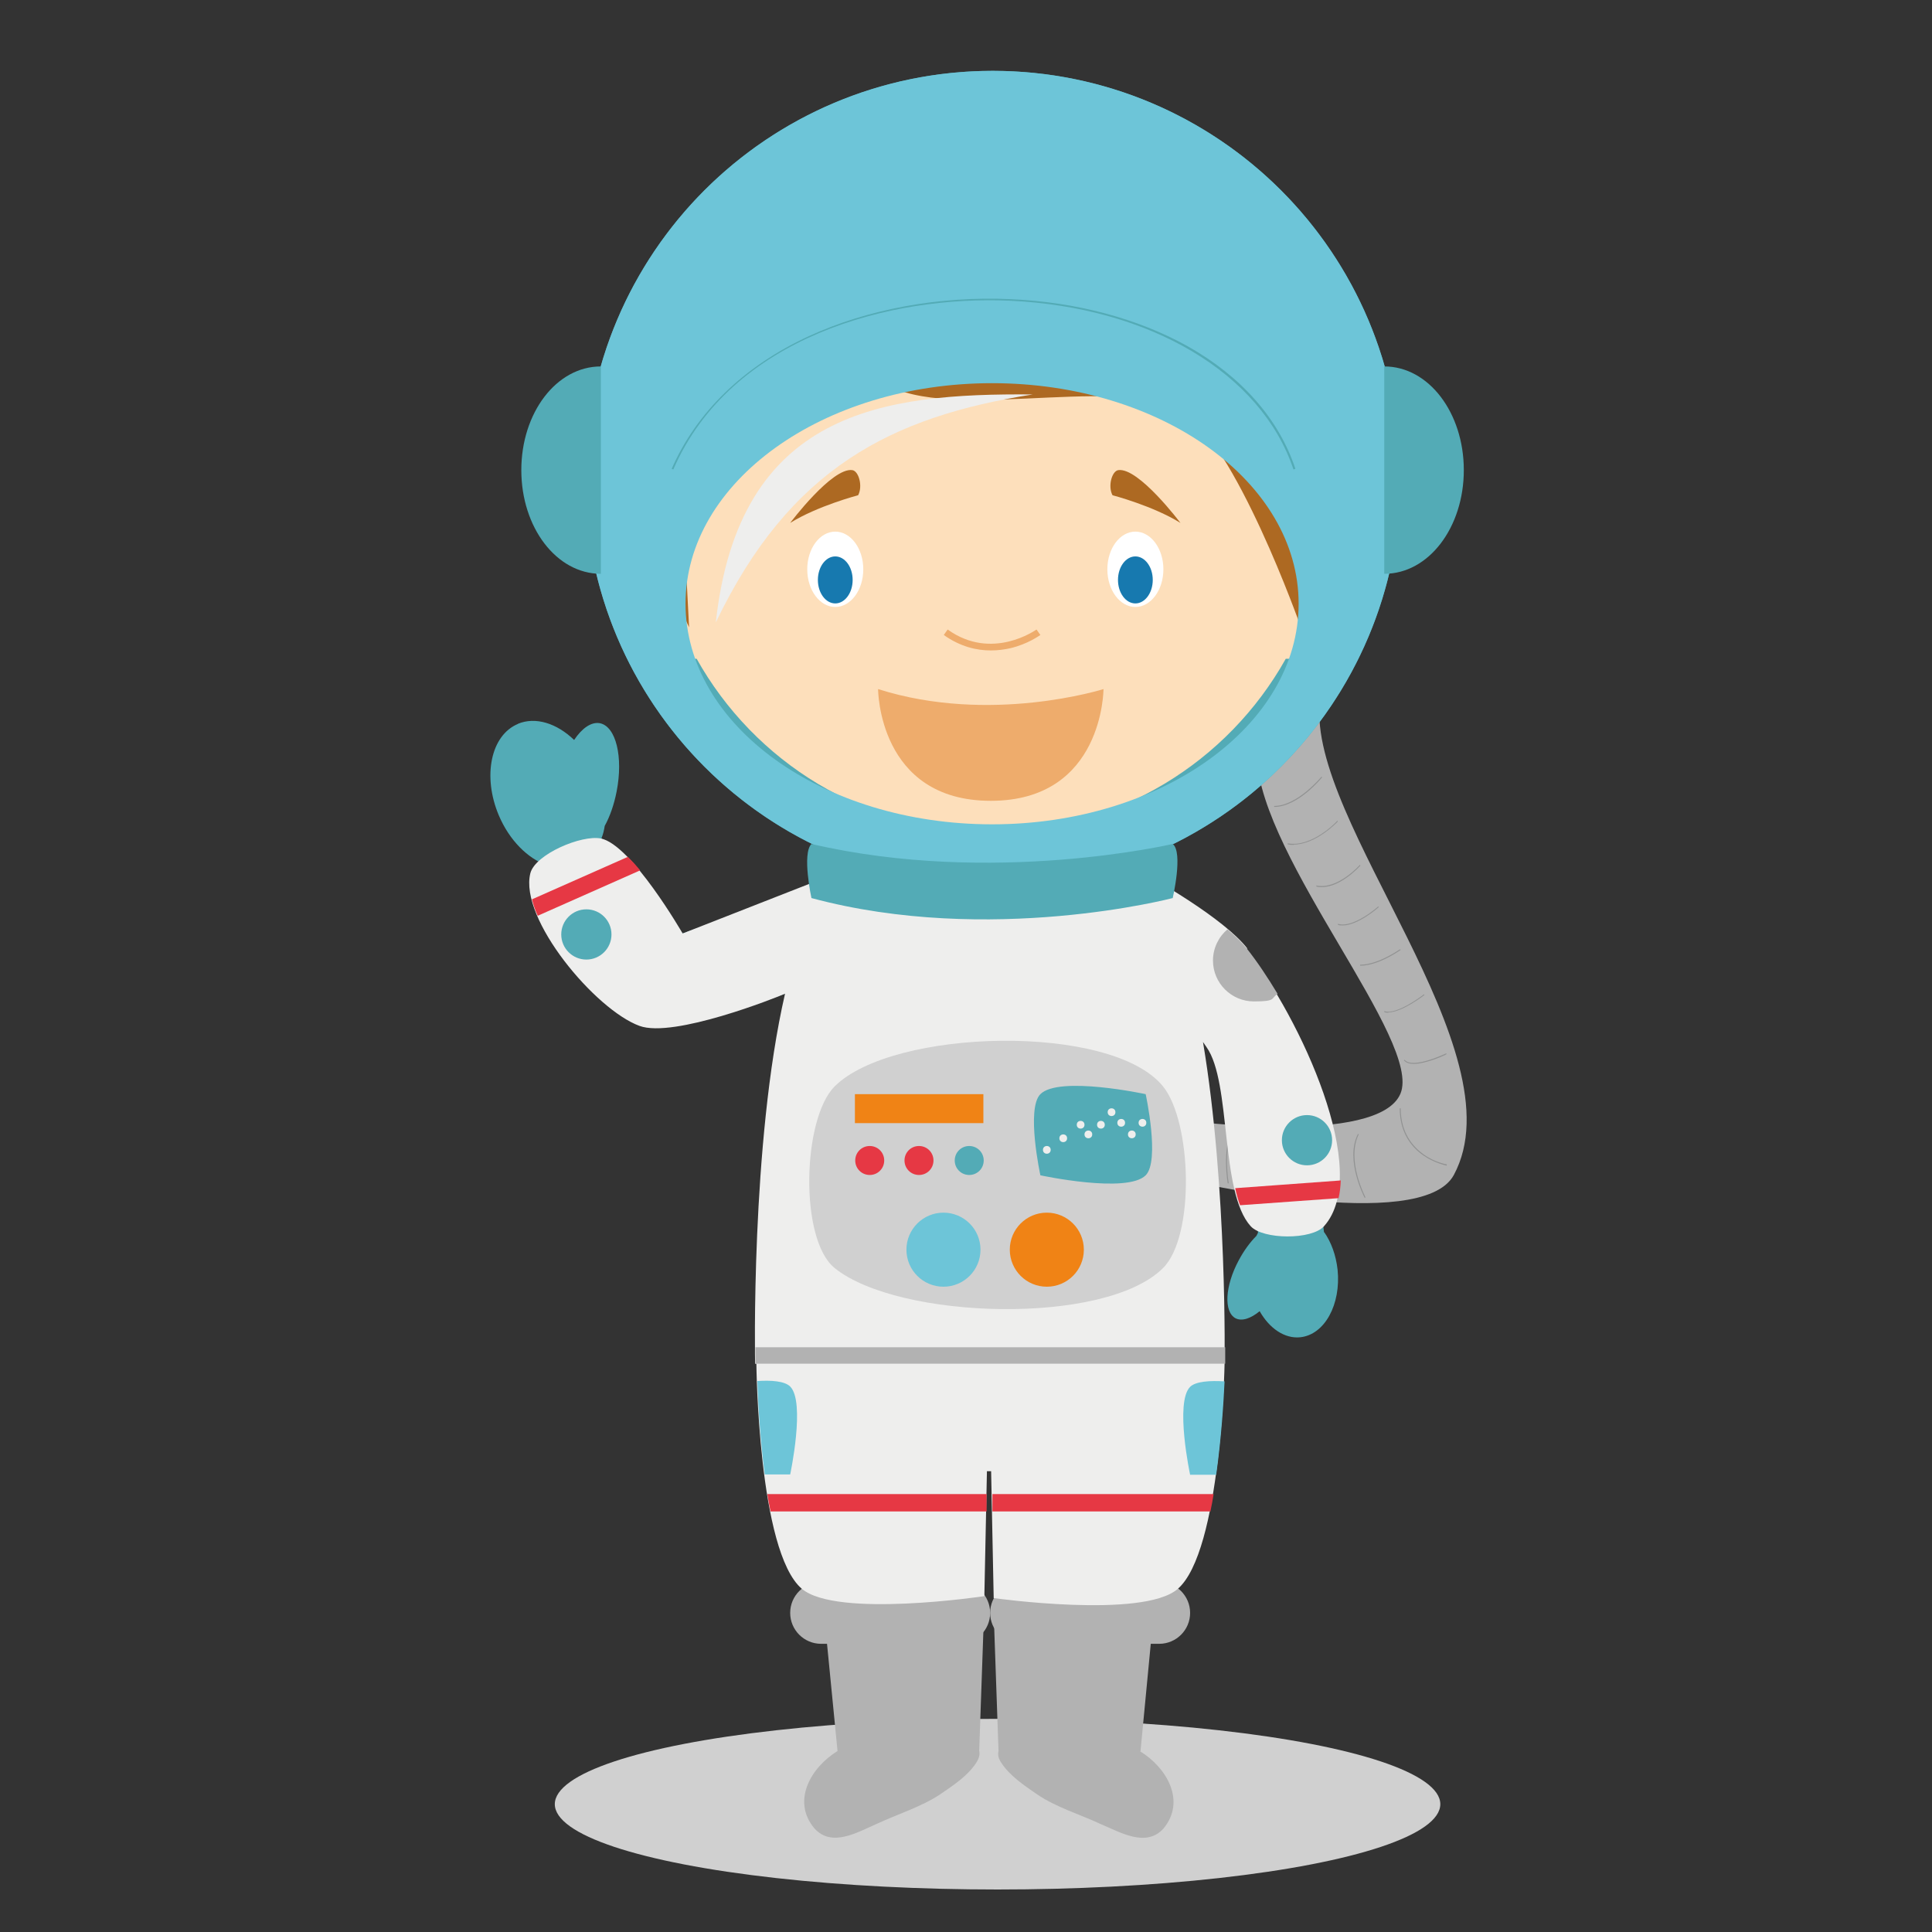<?xml version="1.0" encoding="UTF-8"?>
<svg id="Layer_5" xmlns="http://www.w3.org/2000/svg" version="1.1" viewBox="0 0 600 600">
  <rect x="0" y="0" width="600" height="600" fill="#333333" stroke="none"/>
  <!-- Generator: Adobe Illustrator 29.1.0, SVG Export Plug-In . SVG Version: 2.1.0 Build 142)  -->
  <defs>
    <style>
      .st0 {
        fill: #53abb6;
      }

      .st1 {
        fill: #eeac6c;
      }

      .st2 {
        fill: #1779af;
      }

      .st3 {
        fill: #919292;
      }

      .st4 {
        fill: #d0d0d0;
      }

      .st5 {
        fill: #fddfbb;
      }

      .st6 {
        fill: #e63844;
      }

      .st7 {
        fill: #eeeeed;
      }

      .st8 {
        fill: #fff;
      }

      .st9 {
        fill: #f08315;
      }

      .st10 {
        fill: #ad6922;
      }

      .st11 {
        fill: #6dc5d8;
      }

      .st12 {
        fill: #b2b2b2;
      }
    </style>
  </defs>
  <ellipse class="st4" cx="309.8" cy="560.3" rx="137.5" ry="26.5"/>
  <g>
    <g>
      <path class="st12" d="M390.3,235.2c1.5,31.9,51.6,88.2,44.6,104.5-7,16.3-66.6,8.3-66.6,8.3v18.5s73.1,17.1,83.2-1.6c20.6-38.3-45.6-109.9-41.6-146.7l-19.6,17Z"/>
      <g>
        <path class="st3" d="M395.7,250.6v-.3c7.2,0,14.6-9,14.7-9.1l.2.2c0,0-7.4,9.2-14.9,9.2Z"/>
        <path class="st3" d="M401.8,262.4c-.6,0-1.2,0-1.9-.2v-.3c7.6,1.4,15.4-6.9,15.4-7l.2.2c0,0-6.7,7.2-13.8,7.2Z"/>
        <path class="st3" d="M410.5,275.5c-.6,0-1.1,0-1.7-.2v-.3c6.6,1.4,13.4-6.3,13.5-6.4l.2.2c0,0-5.9,6.7-12,6.7Z"/>
        <path class="st3" d="M417,287.4c-.5,0-1.1,0-1.5-.2v-.3c4.7,1.5,12.5-5.3,12.5-5.4l.2.2c-.3.3-6.5,5.7-11.2,5.7Z"/>
        <path class="st3" d="M422.4,299.9v-.3c5.7,0,12.3-4.8,12.4-4.8l.2.2c0,0-6.8,4.9-12.5,4.9Z"/>
        <path class="st3" d="M431.2,314.5c-.5,0-.9,0-1.3-.2v-.3c3.8,1.4,12.2-5.1,12.3-5.2l.2.2c-.3.2-7,5.4-11.2,5.4Z"/>
        <path class="st3" d="M439.1,330.4c-1.3,0-2.4-.3-3.1-1.1l.2-.2c2.5,3.1,12.9-2,13-2v.3c-.2.2-6.2,3-10.2,3Z"/>
        <path class="st3" d="M449.3,362s-3.7-.7-7.3-3.2c-3.3-2.3-7.3-6.7-7.3-14.6h.3c0,7.7,3.9,12,7.1,14.3,3.5,2.5,7.1,3.1,7.2,3.1v.3Z"/>
        <path class="st3" d="M423.8,372c0-.1-6.2-11.7-2.1-19.8h.3c-4,8.1,2,19.5,2.1,19.7h-.3Z"/>
        <path class="st3" d="M381.3,367.6c0-.1-1.9-10.6,1.4-16.6h.3c-3.3,6.1-1.4,16.4-1.4,16.5h-.3Z"/>
      </g>
    </g>
    <g>
      <path class="st12" d="M305.6,500.9h-49.7l4.2,42.9c-8.3,5.1-14.3,15.5-7.2,24,5.4,6,13.2,1.3,19.2-1.3,6.6-3.1,14.2-5.4,20.1-9.4,3.9-2.7,8.4-5.6,11-9.7.8-1.2,1.2-2.5.9-3.7l1.5-42.9Z"/>
      <path class="st12" d="M354.2,543.8l4.1-42.9h-49.7l1.5,42.9c-.3,1.2,0,2.4.9,3.7,2.6,4,7.1,7,11,9.7,6,4.1,13.5,6.3,20.1,9.4,6,2.5,13.8,7.2,19.2,1.3,7.1-8.5,1.1-18.9-7.2-24Z"/>
      <path class="st12" d="M307.5,500.9c0,5.3-4.3,9.6-9.6,9.6h-42.9c-5.3,0-9.6-4.3-9.6-9.6h0c0-5.3,4.3-9.6,9.6-9.6h42.9c5.3,0,9.6,4.3,9.6,9.6h0Z"/>
      <path class="st12" d="M369.6,500.9c0,5.3-4.3,9.6-9.6,9.6h-42.9c-5.3,0-9.6-4.3-9.6-9.6h0c0-5.3,4.3-9.6,9.6-9.6h42.9c5.3,0,9.6,4.3,9.6,9.6h0Z"/>
    </g>
    <path class="st0" d="M387.9,296.8c16.8,21.5,23.3,86.1,23.3,86.1h0s0,0,0-.3c2.2,3.1,3.7,7.2,4.2,11.7,1.1,10.8-4,20.2-11.6,21-4.9.5-9.6-2.8-12.6-8.1-2.8,2.3-5.5,3.2-7.5,2.2-3.7-2-3.3-10,1-18,1.6-3,3.5-5.6,5.5-7.6.2-.3.3-.7.5-1,0,0-7.3-46.7-15.1-57.7-3.9-5.5-6.4-8.6-7.3-11.1-.7-2-1.5-5.7-1.8-7.2-2.5-11.1-16.2-36.1-16.2-36.1,0,0,29.5,15.5,37.7,25.9Z"/>
    <path class="st0" d="M160.8,224.8c5.5-2.3,12.1-.2,17.5,5,2.4-3.6,5.3-5.7,8-5.2,5,1,7.3,10.5,5.2,21.2-.8,4.1-2.1,7.8-3.7,10.7-.2,1.3-.5,2.6-1,3.8h0s25.2,29.6,25.2,29.6l53.5-19.2s-9.1,14.4-11.3,19.7c-1.6,3.8-4.8,16-4.8,16,0,0-39.1,15.9-50.2,11.9-13.7-5-29.4-49.6-29.4-49.6h0c-5.9-2.1-11.6-7.7-14.9-15.5-5.1-12.1-2.5-24.9,6-28.4Z"/>
    <path class="st7" d="M387.4,294.6c-7.4-9.5-29-21.6-32.9-23.8-9.6-6.2-38.5-7.2-38.5-7.2l-8.1.2h-.7l-8.1-.2s-29,1-38.6,7.3l-48.5,19s-15.9-27.6-25.4-29.5c-6-1.2-20.4,4.9-21.9,10.8-3.5,14.2,20.2,42.4,33.9,47.4,10.6,3.9,42.5-8.8,45.2-10-10.7,46.4-9.3,114.9-9.3,114.9h.4s.5,58.3,14.1,69.9c10.8,9.2,56.7,2.3,56.7,2.3l.8-38.8h1.3l.8,39.4s46.2,6.5,57.1-2.8c13.6-11.6,14.6-69.9,14.6-69.9h0s.9-54.8-6.7-100c.4.5.7,1.1,1.1,1.6,7.8,11,4.1,45,13.7,55.6,3.8,4.2,19,4.3,22.8,0,14.9-16.7-7.3-64.6-24.2-86.1Z"/>
    <g>
      <g>
        <g>
          <path class="st6" d="M306.5,464h-68.2c.3,1.8.6,3.6,1,5.4h67.1v-5.4Z"/>
          <path class="st6" d="M376.9,464h-68.7v5.4h67.7c.4-1.8.7-3.6,1-5.4Z"/>
        </g>
        <g>
          <path class="st6" d="M167,284.4l31.8-14.1c-1.2-1.5-2.5-2.9-3.8-4.2l-29.8,13.2c.4,1.6,1,3.4,1.8,5.1Z"/>
          <path class="st6" d="M416.4,366.6l-32.8,2.4c.4,1.9.9,3.7,1.5,5.3l30.6-2.2c.4-1.7.6-3.5.7-5.5Z"/>
        </g>
        <g>
          <circle class="st0" cx="405.9" cy="354.1" r="7.8"/>
          <circle class="st0" cx="182.1" cy="290.2" r="7.8"/>
        </g>
      </g>
      <path class="st12" d="M234.6,418.4c0,3.3,0,5.1,0,5.1h145.9s0-1.8,0-5.1h-146Z"/>
      <path class="st12" d="M396.8,308.7c-3.2-5.3-6.4-10.1-9.5-14-1.5-1.9-3.6-4-6.1-6.1-2.7,2.3-4.5,5.8-4.5,9.7,0,7,5.7,12.7,12.7,12.7s5.2-.9,7.3-2.3Z"/>
      <g>
        <path class="st4" d="M361.2,393.8c-18,18-82.2,16-102,0-11-8.9-10-46.4,0-56.4,18-18,86-19.8,102,0,8.9,11,10,46.4,0,56.4Z"/>
        <rect class="st9" x="265.5" y="339.8" width="39.9" height="9"/>
        <path class="st6" d="M274.6,360.4c0,2.5-2,4.5-4.5,4.5s-4.5-2-4.5-4.5,2-4.5,4.5-4.5,4.5,2,4.5,4.5Z"/>
        <path class="st6" d="M289.9,360.4c0,2.5-2,4.5-4.5,4.5s-4.5-2-4.5-4.5,2-4.5,4.5-4.5,4.5,2,4.5,4.5Z"/>
        <path class="st0" d="M305.5,360.4c0,2.5-2,4.5-4.5,4.5s-4.5-2-4.5-4.5,2-4.5,4.5-4.5,4.5,2,4.5,4.5Z"/>
        <path class="st0" d="M355.8,365c-5.8,5.8-32.7,0-32.7,0,0,0-4.5-20.7,0-25.2,5.8-5.8,32.7,0,32.7,0,0,0,4.5,20.7,0,25.2Z"/>
        <g>
          <circle class="st7" cx="325.1" cy="357.1" r="1.2"/>
          <circle class="st7" cx="330.2" cy="353.5" r="1.2"/>
          <circle class="st7" cx="335.6" cy="349.3" r="1.2"/>
          <circle class="st7" cx="338" cy="352.3" r="1.2"/>
          <circle class="st7" cx="345.2" cy="345.4" r="1.2"/>
          <circle class="st7" cx="348.2" cy="348.7" r="1.2"/>
          <circle class="st7" cx="351.5" cy="352.3" r="1.2"/>
          <circle class="st7" cx="354.8" cy="348.7" r="1.2"/>
          <circle class="st7" cx="341.9" cy="349.3" r="1.2"/>
        </g>
        <circle class="st9" cx="325.1" cy="388.1" r="11.5"/>
        <circle class="st11" cx="293" cy="388.1" r="11.5"/>
      </g>
      <g>
        <path class="st11" d="M235.2,428.9c.2,6.4.8,17.6,2.3,29h7.9s4.8-22.5,0-27.3c-1.7-1.7-5.9-2-10.3-1.7Z"/>
        <path class="st11" d="M369.6,430.7c-4.8,4.8,0,27.3,0,27.3h8.1c1.6-11.4,2.3-22.6,2.6-29-4.5-.3-9,0-10.7,1.7Z"/>
      </g>
    </g>
    <circle class="st0" cx="308.3" cy="148.6" r="126.6"/>
    <g>
      <path class="st5" d="M308.3,283.1l-18.1-18.7c5.6-.7,9.8-.9,9.8-.9l8.1.4h.7l8.1-.3s3.8.1,9,.7l-17.5,18.8Z"/>
      <path class="st5" d="M411.3,169.4c.8-5.1,1.2-10.4,1.2-15.7,0-57.8-46.9-104.7-104.7-104.7s-104.7,46.9-104.7,104.7.4,10.1,1.1,15c-6,3.3-10.1,9.5-10.1,16.7,0,10.6,8.9,19.2,20,19.2s1.5,0,2.2-.1c17.9,32.1,52.2,53.8,91.5,53.8s73.6-21.7,91.5-53.7c.3,0,.6,0,.9,0,11,0,20-8.6,20-19.2s-3.5-12.5-8.9-16Z"/>
      <path class="st1" d="M307.7,248.7c35,0,35-34.7,35-34.7,0,0-35.1,11.1-70,0,0,0,0,34.7,35,34.7Z"/>
      <path class="st1" d="M307.7,202c-4.3,0-9.4-1.1-14.6-4.8l1.2-1.7c13.8,9.9,27.4.1,27.6,0l1.2,1.7c-.2.1-3.8,2.8-9.3,4.1-1.8.4-3.8.7-6.1.7Z"/>
      <g>
        <g>
          <ellipse class="st8" cx="259.4" cy="176.8" rx="8.7" ry="11.7"/>
          <ellipse class="st8" cx="352.6" cy="176.8" rx="8.7" ry="11.7"/>
        </g>
        <g>
          <ellipse class="st2" cx="259.4" cy="180.1" rx="5.4" ry="7.3"/>
          <ellipse class="st2" cx="352.6" cy="180.1" rx="5.4" ry="7.3"/>
        </g>
      </g>
      <g>
        <path class="st10" d="M245.4,162.4c8.5-5.3,21.1-8.6,21.1-8.6,1.5-2.8.2-7.5-1.8-7.8-6.3-.9-19.3,16.4-19.3,16.4Z"/>
        <path class="st10" d="M366.6,162.4c-8.5-5.3-21.1-8.6-21.1-8.6-1.5-2.8-.2-7.5,1.8-7.8,6.3-.9,19.3,16.4,19.3,16.4Z"/>
        <path class="st10" d="M416.6,140c0-5.5-.5-12.1-1.3-19.2-14.1-46.1-56.9-79.6-107.5-79.6s-82.3,25.4-100.7,62.4c-5.1,14.5-8.2,28.8-8.5,35.3-.9,22.4,15.4,55.9,15.4,55.9-2-36.8-1.6-36.8,7.3-43.1,11-7.9,34.3-22.7,43.3-32.9,1.7-1.9,5.3-9,5.3-9,0,0-.3,5.5,2.7,7.9,18.5,14.6,73.1-1.6,93.9,9.6,17,9.2,37.5,67.5,37.5,67.5,8.4-15.9,12.7-42.4,12.5-54.7Z"/>
      </g>
      <g>
        <path class="st5" d="M299.7,270.4h17.1c4.9,0,8.8-10.5,8.8-15.3h-34.8c0,4.8,4,15.3,8.8,15.3Z"/>
        <path class="st1" d="M294.6,267.1l30.9-10.2h0c-5.8.9-11.7,1.4-17.7,1.4s-11.4-.5-17-1.4c.3,3,1.7,7.2,3.7,10.1Z"/>
      </g>
    </g>
    <g>
      <path class="st11" d="M308.3,22c-69.9,0-126.6,56.7-126.6,126.6s56.7,126.6,126.6,126.6,126.6-56.7,126.6-126.6-56.7-126.6-126.6-126.6ZM308.1,256c-52.6,0-95.2-30.7-95.2-68.5s42.6-68.5,95.2-68.5,95.2,30.7,95.2,68.5-42.6,68.5-95.2,68.5Z"/>
      <path class="st0" d="M186.6,178.2c-13.8,0-24.7-14.4-24.7-32.2s10.9-32.2,24.7-32.2v64.5Z"/>
      <path class="st0" d="M429.9,178.2c13.8,0,24.7-14.4,24.7-32.2s-10.9-32.2-24.7-32.2v64.5Z"/>
      <path class="st0" d="M209.1,145.8l-.5-.2c7.7-17.6,22.4-31.9,42.6-41.2,18.2-8.4,40.5-12.5,62.6-11.5,20.5.9,39.5,6,55,14.6,16.7,9.4,28.3,22.5,33.5,38.1l-.6.2c-10-29.9-44.5-50.4-88-52.4-37-1.7-86.6,11.1-104.6,52.4Z"/>
      <path class="st0" d="M364.2,278.9s-56.8,14.9-112.2,0c0,0-3-13.8,0-16.8,56.3,13.1,112.2,0,112.2,0,3.3,2.6,0,16.8,0,16.8Z"/>
      <path class="st7" d="M222.3,193.3c7.2-65.7,51.9-71.2,98.4-70.8-43.8,6.9-75.4,22.8-98.4,70.8Z"/>
    </g>
  </g>
</svg>